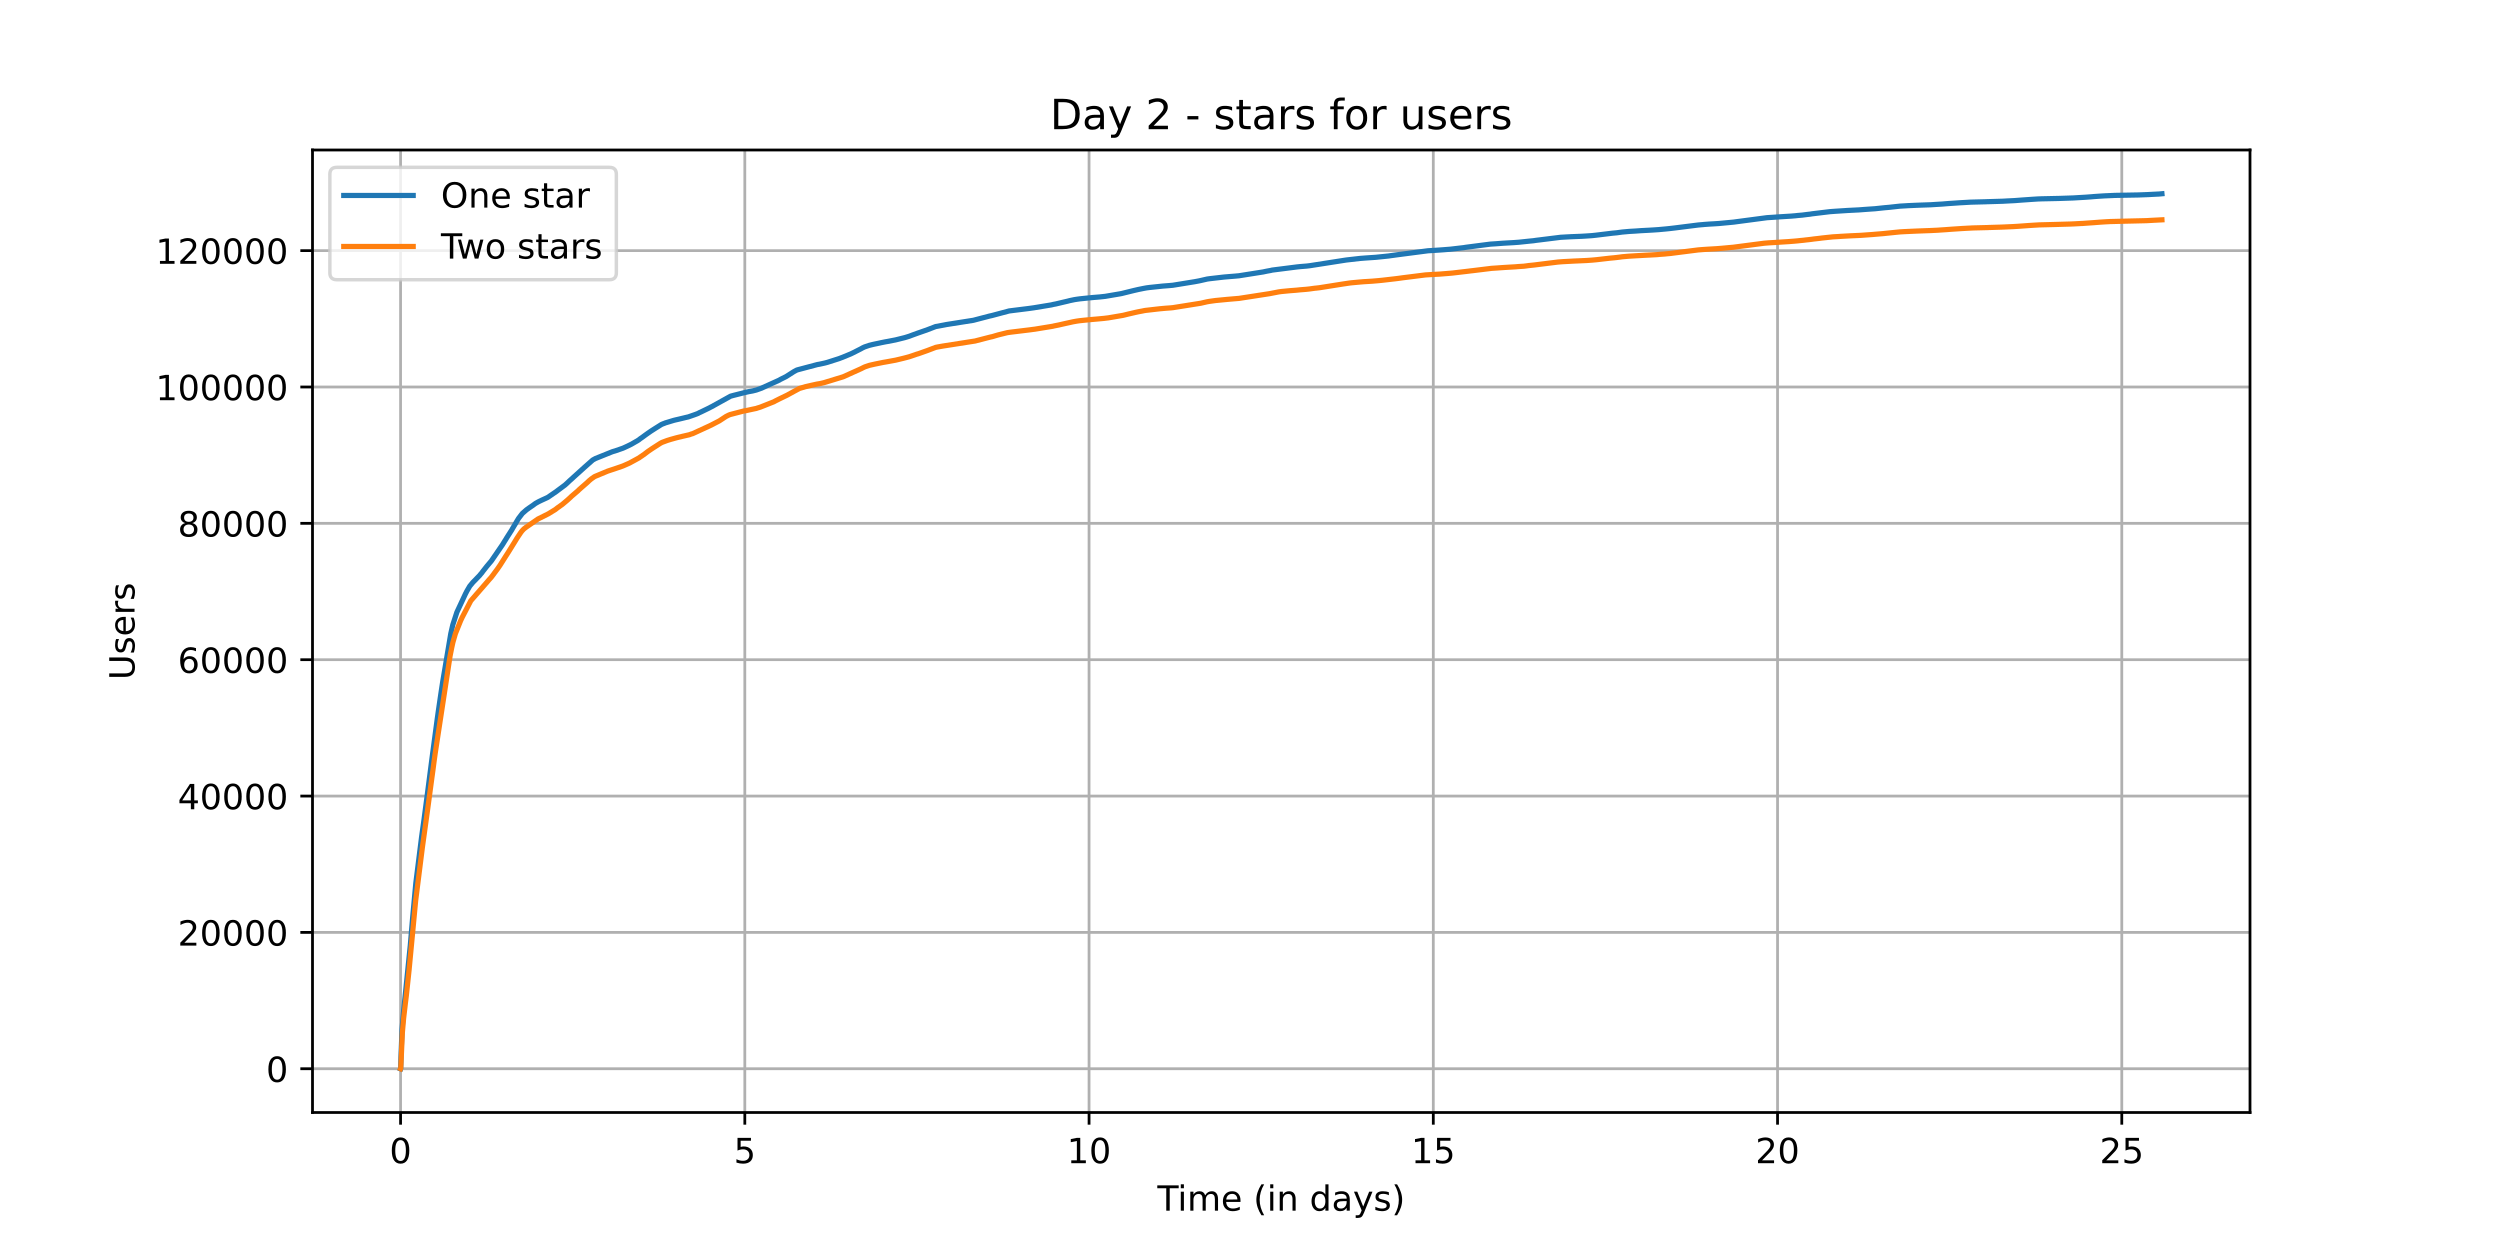 <?xml version="1.0" encoding="utf-8" standalone="no"?>
<!DOCTYPE svg PUBLIC "-//W3C//DTD SVG 1.1//EN"
  "http://www.w3.org/Graphics/SVG/1.1/DTD/svg11.dtd">
<!-- Created with matplotlib (https://matplotlib.org/) -->
<svg height="360pt" version="1.1" viewBox="0 0 720 360" width="720pt" xmlns="http://www.w3.org/2000/svg" xmlns:xlink="http://www.w3.org/1999/xlink">
 <defs>
  <style type="text/css">*{stroke-linecap:butt;stroke-linejoin:round;}</style>
 </defs>
 <g id="figure_1">
  <g id="patch_1">
   <path d="M 0 360 
L 720 360 
L 720 0 
L 0 0 
z
" style="fill:#ffffff;"/>
  </g>
  <g id="axes_1">
   <g id="patch_2">
    <path d="M 90 320.4 
L 648 320.4 
L 648 43.2 
L 90 43.2 
z
" style="fill:#ffffff;"/>
   </g>
   <g id="matplotlib.axis_1">
    <g id="xtick_1">
     <g id="line2d_1">
      <path clip-path="url(#p6204844373)" d="M 115.364 320.4 
L 115.364 43.2 
" style="fill:none;stroke:#b0b0b0;stroke-linecap:square;stroke-width:0.8;"/>
     </g>
     <g id="line2d_2">
      <defs>
       <path d="M 0 0 
L 0 3.5 
" id="m69f6da0441" style="stroke:#000000;stroke-width:0.8;"/>
      </defs>
      <g>
       <use style="stroke:#000000;stroke-width:0.8;" x="115.364" xlink:href="#m69f6da0441" y="320.4"/>
      </g>
     </g>
     <g id="text_1">
      <!-- 0 -->
      <g transform="translate(112.182 334.998)scale(0.1 -0.1)">
       <defs>
        <path d="M 31.781 66.406 
Q 24.172 66.406 20.328 58.906 
Q 16.5 51.422 16.5 36.375 
Q 16.5 21.391 20.328 13.891 
Q 24.172 6.391 31.781 6.391 
Q 39.453 6.391 43.281 13.891 
Q 47.125 21.391 47.125 36.375 
Q 47.125 51.422 43.281 58.906 
Q 39.453 66.406 31.781 66.406 
z
M 31.781 74.219 
Q 44.047 74.219 50.516 64.516 
Q 56.984 54.828 56.984 36.375 
Q 56.984 17.969 50.516 8.266 
Q 44.047 -1.422 31.781 -1.422 
Q 19.531 -1.422 13.062 8.266 
Q 6.594 17.969 6.594 36.375 
Q 6.594 54.828 13.062 64.516 
Q 19.531 74.219 31.781 74.219 
z
" id="DejaVuSans-48"/>
       </defs>
       <use xlink:href="#DejaVuSans-48"/>
      </g>
     </g>
    </g>
    <g id="xtick_2">
     <g id="line2d_3">
      <path clip-path="url(#p6204844373)" d="M 214.506 320.4 
L 214.506 43.2 
" style="fill:none;stroke:#b0b0b0;stroke-linecap:square;stroke-width:0.8;"/>
     </g>
     <g id="line2d_4">
      <g>
       <use style="stroke:#000000;stroke-width:0.8;" x="214.506" xlink:href="#m69f6da0441" y="320.4"/>
      </g>
     </g>
     <g id="text_2">
      <!-- 5 -->
      <g transform="translate(211.324 334.998)scale(0.1 -0.1)">
       <defs>
        <path d="M 10.797 72.906 
L 49.516 72.906 
L 49.516 64.594 
L 19.828 64.594 
L 19.828 46.734 
Q 21.969 47.469 24.109 47.828 
Q 26.266 48.188 28.422 48.188 
Q 40.625 48.188 47.75 41.5 
Q 54.891 34.812 54.891 23.391 
Q 54.891 11.625 47.562 5.094 
Q 40.234 -1.422 26.906 -1.422 
Q 22.312 -1.422 17.547 -0.641 
Q 12.797 0.141 7.719 1.703 
L 7.719 11.625 
Q 12.109 9.234 16.797 8.062 
Q 21.484 6.891 26.703 6.891 
Q 35.156 6.891 40.078 11.328 
Q 45.016 15.766 45.016 23.391 
Q 45.016 31 40.078 35.438 
Q 35.156 39.891 26.703 39.891 
Q 22.75 39.891 18.812 39.016 
Q 14.891 38.141 10.797 36.281 
z
" id="DejaVuSans-53"/>
       </defs>
       <use xlink:href="#DejaVuSans-53"/>
      </g>
     </g>
    </g>
    <g id="xtick_3">
     <g id="line2d_5">
      <path clip-path="url(#p6204844373)" d="M 313.648 320.4 
L 313.648 43.2 
" style="fill:none;stroke:#b0b0b0;stroke-linecap:square;stroke-width:0.8;"/>
     </g>
     <g id="line2d_6">
      <g>
       <use style="stroke:#000000;stroke-width:0.8;" x="313.648" xlink:href="#m69f6da0441" y="320.4"/>
      </g>
     </g>
     <g id="text_3">
      <!-- 10 -->
      <g transform="translate(307.285 334.998)scale(0.1 -0.1)">
       <defs>
        <path d="M 12.406 8.297 
L 28.516 8.297 
L 28.516 63.922 
L 10.984 60.406 
L 10.984 69.391 
L 28.422 72.906 
L 38.281 72.906 
L 38.281 8.297 
L 54.391 8.297 
L 54.391 0 
L 12.406 0 
z
" id="DejaVuSans-49"/>
       </defs>
       <use xlink:href="#DejaVuSans-49"/>
       <use x="63.623" xlink:href="#DejaVuSans-48"/>
      </g>
     </g>
    </g>
    <g id="xtick_4">
     <g id="line2d_7">
      <path clip-path="url(#p6204844373)" d="M 412.79 320.4 
L 412.79 43.2 
" style="fill:none;stroke:#b0b0b0;stroke-linecap:square;stroke-width:0.8;"/>
     </g>
     <g id="line2d_8">
      <g>
       <use style="stroke:#000000;stroke-width:0.8;" x="412.79" xlink:href="#m69f6da0441" y="320.4"/>
      </g>
     </g>
     <g id="text_4">
      <!-- 15 -->
      <g transform="translate(406.427 334.998)scale(0.1 -0.1)">
       <use xlink:href="#DejaVuSans-49"/>
       <use x="63.623" xlink:href="#DejaVuSans-53"/>
      </g>
     </g>
    </g>
    <g id="xtick_5">
     <g id="line2d_9">
      <path clip-path="url(#p6204844373)" d="M 511.932 320.4 
L 511.932 43.2 
" style="fill:none;stroke:#b0b0b0;stroke-linecap:square;stroke-width:0.8;"/>
     </g>
     <g id="line2d_10">
      <g>
       <use style="stroke:#000000;stroke-width:0.8;" x="511.932" xlink:href="#m69f6da0441" y="320.4"/>
      </g>
     </g>
     <g id="text_5">
      <!-- 20 -->
      <g transform="translate(505.569 334.998)scale(0.1 -0.1)">
       <defs>
        <path d="M 19.188 8.297 
L 53.609 8.297 
L 53.609 0 
L 7.328 0 
L 7.328 8.297 
Q 12.938 14.109 22.625 23.891 
Q 32.328 33.688 34.812 36.531 
Q 39.547 41.844 41.422 45.531 
Q 43.312 49.219 43.312 52.781 
Q 43.312 58.594 39.234 62.25 
Q 35.156 65.922 28.609 65.922 
Q 23.969 65.922 18.812 64.312 
Q 13.672 62.703 7.812 59.422 
L 7.812 69.391 
Q 13.766 71.781 18.938 73 
Q 24.125 74.219 28.422 74.219 
Q 39.75 74.219 46.484 68.547 
Q 53.219 62.891 53.219 53.422 
Q 53.219 48.922 51.531 44.891 
Q 49.859 40.875 45.406 35.406 
Q 44.188 33.984 37.641 27.219 
Q 31.109 20.453 19.188 8.297 
z
" id="DejaVuSans-50"/>
       </defs>
       <use xlink:href="#DejaVuSans-50"/>
       <use x="63.623" xlink:href="#DejaVuSans-48"/>
      </g>
     </g>
    </g>
    <g id="xtick_6">
     <g id="line2d_11">
      <path clip-path="url(#p6204844373)" d="M 611.074 320.4 
L 611.074 43.2 
" style="fill:none;stroke:#b0b0b0;stroke-linecap:square;stroke-width:0.8;"/>
     </g>
     <g id="line2d_12">
      <g>
       <use style="stroke:#000000;stroke-width:0.8;" x="611.074" xlink:href="#m69f6da0441" y="320.4"/>
      </g>
     </g>
     <g id="text_6">
      <!-- 25 -->
      <g transform="translate(604.711 334.998)scale(0.1 -0.1)">
       <use xlink:href="#DejaVuSans-50"/>
       <use x="63.623" xlink:href="#DejaVuSans-53"/>
      </g>
     </g>
    </g>
    <g id="text_7">
     <!-- Time (in days) -->
     <g transform="translate(333.327 348.677)scale(0.1 -0.1)">
      <defs>
       <path d="M -0.297 72.906 
L 61.375 72.906 
L 61.375 64.594 
L 35.5 64.594 
L 35.5 0 
L 25.594 0 
L 25.594 64.594 
L -0.297 64.594 
z
" id="DejaVuSans-84"/>
       <path d="M 9.422 54.688 
L 18.406 54.688 
L 18.406 0 
L 9.422 0 
z
M 9.422 75.984 
L 18.406 75.984 
L 18.406 64.594 
L 9.422 64.594 
z
" id="DejaVuSans-105"/>
       <path d="M 52 44.188 
Q 55.375 50.25 60.062 53.125 
Q 64.75 56 71.094 56 
Q 79.641 56 84.281 50.016 
Q 88.922 44.047 88.922 33.016 
L 88.922 0 
L 79.891 0 
L 79.891 32.719 
Q 79.891 40.578 77.094 44.375 
Q 74.312 48.188 68.609 48.188 
Q 61.625 48.188 57.562 43.547 
Q 53.516 38.922 53.516 30.906 
L 53.516 0 
L 44.484 0 
L 44.484 32.719 
Q 44.484 40.625 41.703 44.406 
Q 38.922 48.188 33.109 48.188 
Q 26.219 48.188 22.156 43.531 
Q 18.109 38.875 18.109 30.906 
L 18.109 0 
L 9.078 0 
L 9.078 54.688 
L 18.109 54.688 
L 18.109 46.188 
Q 21.188 51.219 25.484 53.609 
Q 29.781 56 35.688 56 
Q 41.656 56 45.828 52.969 
Q 50 49.953 52 44.188 
z
" id="DejaVuSans-109"/>
       <path d="M 56.203 29.594 
L 56.203 25.203 
L 14.891 25.203 
Q 15.484 15.922 20.484 11.062 
Q 25.484 6.203 34.422 6.203 
Q 39.594 6.203 44.453 7.469 
Q 49.312 8.734 54.109 11.281 
L 54.109 2.781 
Q 49.266 0.734 44.188 -0.344 
Q 39.109 -1.422 33.891 -1.422 
Q 20.797 -1.422 13.156 6.188 
Q 5.516 13.812 5.516 26.812 
Q 5.516 40.234 12.766 48.109 
Q 20.016 56 32.328 56 
Q 43.359 56 49.781 48.891 
Q 56.203 41.797 56.203 29.594 
z
M 47.219 32.234 
Q 47.125 39.594 43.094 43.984 
Q 39.062 48.391 32.422 48.391 
Q 24.906 48.391 20.391 44.141 
Q 15.875 39.891 15.188 32.172 
z
" id="DejaVuSans-101"/>
       <path id="DejaVuSans-32"/>
       <path d="M 31 75.875 
Q 24.469 64.656 21.281 53.656 
Q 18.109 42.672 18.109 31.391 
Q 18.109 20.125 21.312 9.062 
Q 24.516 -2 31 -13.188 
L 23.188 -13.188 
Q 15.875 -1.703 12.234 9.375 
Q 8.594 20.453 8.594 31.391 
Q 8.594 42.281 12.203 53.312 
Q 15.828 64.359 23.188 75.875 
z
" id="DejaVuSans-40"/>
       <path d="M 54.891 33.016 
L 54.891 0 
L 45.906 0 
L 45.906 32.719 
Q 45.906 40.484 42.875 44.328 
Q 39.844 48.188 33.797 48.188 
Q 26.516 48.188 22.312 43.547 
Q 18.109 38.922 18.109 30.906 
L 18.109 0 
L 9.078 0 
L 9.078 54.688 
L 18.109 54.688 
L 18.109 46.188 
Q 21.344 51.125 25.703 53.562 
Q 30.078 56 35.797 56 
Q 45.219 56 50.047 50.172 
Q 54.891 44.344 54.891 33.016 
z
" id="DejaVuSans-110"/>
       <path d="M 45.406 46.391 
L 45.406 75.984 
L 54.391 75.984 
L 54.391 0 
L 45.406 0 
L 45.406 8.203 
Q 42.578 3.328 38.25 0.953 
Q 33.938 -1.422 27.875 -1.422 
Q 17.969 -1.422 11.734 6.484 
Q 5.516 14.406 5.516 27.297 
Q 5.516 40.188 11.734 48.094 
Q 17.969 56 27.875 56 
Q 33.938 56 38.25 53.625 
Q 42.578 51.266 45.406 46.391 
z
M 14.797 27.297 
Q 14.797 17.391 18.875 11.75 
Q 22.953 6.109 30.078 6.109 
Q 37.203 6.109 41.297 11.75 
Q 45.406 17.391 45.406 27.297 
Q 45.406 37.203 41.297 42.844 
Q 37.203 48.484 30.078 48.484 
Q 22.953 48.484 18.875 42.844 
Q 14.797 37.203 14.797 27.297 
z
" id="DejaVuSans-100"/>
       <path d="M 34.281 27.484 
Q 23.391 27.484 19.188 25 
Q 14.984 22.516 14.984 16.5 
Q 14.984 11.719 18.141 8.906 
Q 21.297 6.109 26.703 6.109 
Q 34.188 6.109 38.703 11.406 
Q 43.219 16.703 43.219 25.484 
L 43.219 27.484 
z
M 52.203 31.203 
L 52.203 0 
L 43.219 0 
L 43.219 8.297 
Q 40.141 3.328 35.547 0.953 
Q 30.953 -1.422 24.312 -1.422 
Q 15.922 -1.422 10.953 3.297 
Q 6 8.016 6 15.922 
Q 6 25.141 12.172 29.828 
Q 18.359 34.516 30.609 34.516 
L 43.219 34.516 
L 43.219 35.406 
Q 43.219 41.609 39.141 45 
Q 35.062 48.391 27.688 48.391 
Q 23 48.391 18.547 47.266 
Q 14.109 46.141 10.016 43.891 
L 10.016 52.203 
Q 14.938 54.109 19.578 55.047 
Q 24.219 56 28.609 56 
Q 40.484 56 46.344 49.844 
Q 52.203 43.703 52.203 31.203 
z
" id="DejaVuSans-97"/>
       <path d="M 32.172 -5.078 
Q 28.375 -14.844 24.75 -17.812 
Q 21.141 -20.797 15.094 -20.797 
L 7.906 -20.797 
L 7.906 -13.281 
L 13.188 -13.281 
Q 16.891 -13.281 18.938 -11.516 
Q 21 -9.766 23.484 -3.219 
L 25.094 0.875 
L 2.984 54.688 
L 12.5 54.688 
L 29.594 11.922 
L 46.688 54.688 
L 56.203 54.688 
z
" id="DejaVuSans-121"/>
       <path d="M 44.281 53.078 
L 44.281 44.578 
Q 40.484 46.531 36.375 47.5 
Q 32.281 48.484 27.875 48.484 
Q 21.188 48.484 17.844 46.438 
Q 14.5 44.391 14.5 40.281 
Q 14.5 37.156 16.891 35.375 
Q 19.281 33.594 26.516 31.984 
L 29.594 31.297 
Q 39.156 29.25 43.188 25.516 
Q 47.219 21.781 47.219 15.094 
Q 47.219 7.469 41.188 3.016 
Q 35.156 -1.422 24.609 -1.422 
Q 20.219 -1.422 15.453 -0.562 
Q 10.688 0.297 5.422 2 
L 5.422 11.281 
Q 10.406 8.688 15.234 7.391 
Q 20.062 6.109 24.812 6.109 
Q 31.156 6.109 34.562 8.281 
Q 37.984 10.453 37.984 14.406 
Q 37.984 18.062 35.516 20.016 
Q 33.062 21.969 24.703 23.781 
L 21.578 24.516 
Q 13.234 26.266 9.516 29.906 
Q 5.812 33.547 5.812 39.891 
Q 5.812 47.609 11.281 51.797 
Q 16.75 56 26.812 56 
Q 31.781 56 36.172 55.266 
Q 40.578 54.547 44.281 53.078 
z
" id="DejaVuSans-115"/>
       <path d="M 8.016 75.875 
L 15.828 75.875 
Q 23.141 64.359 26.781 53.312 
Q 30.422 42.281 30.422 31.391 
Q 30.422 20.453 26.781 9.375 
Q 23.141 -1.703 15.828 -13.188 
L 8.016 -13.188 
Q 14.5 -2 17.703 9.062 
Q 20.906 20.125 20.906 31.391 
Q 20.906 42.672 17.703 53.656 
Q 14.5 64.656 8.016 75.875 
z
" id="DejaVuSans-41"/>
      </defs>
      <use xlink:href="#DejaVuSans-84"/>
      <use x="57.959" xlink:href="#DejaVuSans-105"/>
      <use x="85.742" xlink:href="#DejaVuSans-109"/>
      <use x="183.154" xlink:href="#DejaVuSans-101"/>
      <use x="244.678" xlink:href="#DejaVuSans-32"/>
      <use x="276.465" xlink:href="#DejaVuSans-40"/>
      <use x="315.479" xlink:href="#DejaVuSans-105"/>
      <use x="343.262" xlink:href="#DejaVuSans-110"/>
      <use x="406.641" xlink:href="#DejaVuSans-32"/>
      <use x="438.428" xlink:href="#DejaVuSans-100"/>
      <use x="501.904" xlink:href="#DejaVuSans-97"/>
      <use x="563.184" xlink:href="#DejaVuSans-121"/>
      <use x="622.363" xlink:href="#DejaVuSans-115"/>
      <use x="674.463" xlink:href="#DejaVuSans-41"/>
     </g>
    </g>
   </g>
   <g id="matplotlib.axis_2">
    <g id="ytick_1">
     <g id="line2d_13">
      <path clip-path="url(#p6204844373)" d="M 90 307.8 
L 648 307.8 
" style="fill:none;stroke:#b0b0b0;stroke-linecap:square;stroke-width:0.8;"/>
     </g>
     <g id="line2d_14">
      <defs>
       <path d="M 0 0 
L -3.5 0 
" id="mfd933e0971" style="stroke:#000000;stroke-width:0.8;"/>
      </defs>
      <g>
       <use style="stroke:#000000;stroke-width:0.8;" x="90" xlink:href="#mfd933e0971" y="307.8"/>
      </g>
     </g>
     <g id="text_8">
      <!-- 0 -->
      <g transform="translate(76.638 311.599)scale(0.1 -0.1)">
       <use xlink:href="#DejaVuSans-48"/>
      </g>
     </g>
    </g>
    <g id="ytick_2">
     <g id="line2d_15">
      <path clip-path="url(#p6204844373)" d="M 90 268.531 
L 648 268.531 
" style="fill:none;stroke:#b0b0b0;stroke-linecap:square;stroke-width:0.8;"/>
     </g>
     <g id="line2d_16">
      <g>
       <use style="stroke:#000000;stroke-width:0.8;" x="90" xlink:href="#mfd933e0971" y="268.531"/>
      </g>
     </g>
     <g id="text_9">
      <!-- 20000 -->
      <g transform="translate(51.188 272.33)scale(0.1 -0.1)">
       <use xlink:href="#DejaVuSans-50"/>
       <use x="63.623" xlink:href="#DejaVuSans-48"/>
       <use x="127.246" xlink:href="#DejaVuSans-48"/>
       <use x="190.869" xlink:href="#DejaVuSans-48"/>
       <use x="254.492" xlink:href="#DejaVuSans-48"/>
      </g>
     </g>
    </g>
    <g id="ytick_3">
     <g id="line2d_17">
      <path clip-path="url(#p6204844373)" d="M 90 229.262 
L 648 229.262 
" style="fill:none;stroke:#b0b0b0;stroke-linecap:square;stroke-width:0.8;"/>
     </g>
     <g id="line2d_18">
      <g>
       <use style="stroke:#000000;stroke-width:0.8;" x="90" xlink:href="#mfd933e0971" y="229.262"/>
      </g>
     </g>
     <g id="text_10">
      <!-- 40000 -->
      <g transform="translate(51.188 233.061)scale(0.1 -0.1)">
       <defs>
        <path d="M 37.797 64.312 
L 12.891 25.391 
L 37.797 25.391 
z
M 35.203 72.906 
L 47.609 72.906 
L 47.609 25.391 
L 58.016 25.391 
L 58.016 17.188 
L 47.609 17.188 
L 47.609 0 
L 37.797 0 
L 37.797 17.188 
L 4.891 17.188 
L 4.891 26.703 
z
" id="DejaVuSans-52"/>
       </defs>
       <use xlink:href="#DejaVuSans-52"/>
       <use x="63.623" xlink:href="#DejaVuSans-48"/>
       <use x="127.246" xlink:href="#DejaVuSans-48"/>
       <use x="190.869" xlink:href="#DejaVuSans-48"/>
       <use x="254.492" xlink:href="#DejaVuSans-48"/>
      </g>
     </g>
    </g>
    <g id="ytick_4">
     <g id="line2d_19">
      <path clip-path="url(#p6204844373)" d="M 90 189.993 
L 648 189.993 
" style="fill:none;stroke:#b0b0b0;stroke-linecap:square;stroke-width:0.8;"/>
     </g>
     <g id="line2d_20">
      <g>
       <use style="stroke:#000000;stroke-width:0.8;" x="90" xlink:href="#mfd933e0971" y="189.993"/>
      </g>
     </g>
     <g id="text_11">
      <!-- 60000 -->
      <g transform="translate(51.188 193.792)scale(0.1 -0.1)">
       <defs>
        <path d="M 33.016 40.375 
Q 26.375 40.375 22.484 35.828 
Q 18.609 31.297 18.609 23.391 
Q 18.609 15.531 22.484 10.953 
Q 26.375 6.391 33.016 6.391 
Q 39.656 6.391 43.531 10.953 
Q 47.406 15.531 47.406 23.391 
Q 47.406 31.297 43.531 35.828 
Q 39.656 40.375 33.016 40.375 
z
M 52.594 71.297 
L 52.594 62.312 
Q 48.875 64.062 45.094 64.984 
Q 41.312 65.922 37.594 65.922 
Q 27.828 65.922 22.672 59.328 
Q 17.531 52.734 16.797 39.406 
Q 19.672 43.656 24.016 45.922 
Q 28.375 48.188 33.594 48.188 
Q 44.578 48.188 50.953 41.516 
Q 57.328 34.859 57.328 23.391 
Q 57.328 12.156 50.688 5.359 
Q 44.047 -1.422 33.016 -1.422 
Q 20.359 -1.422 13.672 8.266 
Q 6.984 17.969 6.984 36.375 
Q 6.984 53.656 15.188 63.938 
Q 23.391 74.219 37.203 74.219 
Q 40.922 74.219 44.703 73.484 
Q 48.484 72.75 52.594 71.297 
z
" id="DejaVuSans-54"/>
       </defs>
       <use xlink:href="#DejaVuSans-54"/>
       <use x="63.623" xlink:href="#DejaVuSans-48"/>
       <use x="127.246" xlink:href="#DejaVuSans-48"/>
       <use x="190.869" xlink:href="#DejaVuSans-48"/>
       <use x="254.492" xlink:href="#DejaVuSans-48"/>
      </g>
     </g>
    </g>
    <g id="ytick_5">
     <g id="line2d_21">
      <path clip-path="url(#p6204844373)" d="M 90 150.723 
L 648 150.723 
" style="fill:none;stroke:#b0b0b0;stroke-linecap:square;stroke-width:0.8;"/>
     </g>
     <g id="line2d_22">
      <g>
       <use style="stroke:#000000;stroke-width:0.8;" x="90" xlink:href="#mfd933e0971" y="150.723"/>
      </g>
     </g>
     <g id="text_12">
      <!-- 80000 -->
      <g transform="translate(51.188 154.523)scale(0.1 -0.1)">
       <defs>
        <path d="M 31.781 34.625 
Q 24.75 34.625 20.719 30.859 
Q 16.703 27.094 16.703 20.516 
Q 16.703 13.922 20.719 10.156 
Q 24.75 6.391 31.781 6.391 
Q 38.812 6.391 42.859 10.172 
Q 46.922 13.969 46.922 20.516 
Q 46.922 27.094 42.891 30.859 
Q 38.875 34.625 31.781 34.625 
z
M 21.922 38.812 
Q 15.578 40.375 12.031 44.719 
Q 8.5 49.078 8.5 55.328 
Q 8.5 64.062 14.719 69.141 
Q 20.953 74.219 31.781 74.219 
Q 42.672 74.219 48.875 69.141 
Q 55.078 64.062 55.078 55.328 
Q 55.078 49.078 51.531 44.719 
Q 48 40.375 41.703 38.812 
Q 48.828 37.156 52.797 32.312 
Q 56.781 27.484 56.781 20.516 
Q 56.781 9.906 50.312 4.234 
Q 43.844 -1.422 31.781 -1.422 
Q 19.734 -1.422 13.25 4.234 
Q 6.781 9.906 6.781 20.516 
Q 6.781 27.484 10.781 32.312 
Q 14.797 37.156 21.922 38.812 
z
M 18.312 54.391 
Q 18.312 48.734 21.844 45.562 
Q 25.391 42.391 31.781 42.391 
Q 38.141 42.391 41.719 45.562 
Q 45.312 48.734 45.312 54.391 
Q 45.312 60.062 41.719 63.234 
Q 38.141 66.406 31.781 66.406 
Q 25.391 66.406 21.844 63.234 
Q 18.312 60.062 18.312 54.391 
z
" id="DejaVuSans-56"/>
       </defs>
       <use xlink:href="#DejaVuSans-56"/>
       <use x="63.623" xlink:href="#DejaVuSans-48"/>
       <use x="127.246" xlink:href="#DejaVuSans-48"/>
       <use x="190.869" xlink:href="#DejaVuSans-48"/>
       <use x="254.492" xlink:href="#DejaVuSans-48"/>
      </g>
     </g>
    </g>
    <g id="ytick_6">
     <g id="line2d_23">
      <path clip-path="url(#p6204844373)" d="M 90 111.454 
L 648 111.454 
" style="fill:none;stroke:#b0b0b0;stroke-linecap:square;stroke-width:0.8;"/>
     </g>
     <g id="line2d_24">
      <g>
       <use style="stroke:#000000;stroke-width:0.8;" x="90" xlink:href="#mfd933e0971" y="111.454"/>
      </g>
     </g>
     <g id="text_13">
      <!-- 100000 -->
      <g transform="translate(44.825 115.253)scale(0.1 -0.1)">
       <use xlink:href="#DejaVuSans-49"/>
       <use x="63.623" xlink:href="#DejaVuSans-48"/>
       <use x="127.246" xlink:href="#DejaVuSans-48"/>
       <use x="190.869" xlink:href="#DejaVuSans-48"/>
       <use x="254.492" xlink:href="#DejaVuSans-48"/>
       <use x="318.115" xlink:href="#DejaVuSans-48"/>
      </g>
     </g>
    </g>
    <g id="ytick_7">
     <g id="line2d_25">
      <path clip-path="url(#p6204844373)" d="M 90 72.185 
L 648 72.185 
" style="fill:none;stroke:#b0b0b0;stroke-linecap:square;stroke-width:0.8;"/>
     </g>
     <g id="line2d_26">
      <g>
       <use style="stroke:#000000;stroke-width:0.8;" x="90" xlink:href="#mfd933e0971" y="72.185"/>
      </g>
     </g>
     <g id="text_14">
      <!-- 120000 -->
      <g transform="translate(44.825 75.984)scale(0.1 -0.1)">
       <use xlink:href="#DejaVuSans-49"/>
       <use x="63.623" xlink:href="#DejaVuSans-50"/>
       <use x="127.246" xlink:href="#DejaVuSans-48"/>
       <use x="190.869" xlink:href="#DejaVuSans-48"/>
       <use x="254.492" xlink:href="#DejaVuSans-48"/>
       <use x="318.115" xlink:href="#DejaVuSans-48"/>
      </g>
     </g>
    </g>
    <g id="text_15">
     <!-- Users -->
     <g transform="translate(38.745 195.801)rotate(-90)scale(0.1 -0.1)">
      <defs>
       <path d="M 8.688 72.906 
L 18.609 72.906 
L 18.609 28.609 
Q 18.609 16.891 22.844 11.734 
Q 27.094 6.594 36.625 6.594 
Q 46.094 6.594 50.344 11.734 
Q 54.594 16.891 54.594 28.609 
L 54.594 72.906 
L 64.5 72.906 
L 64.5 27.391 
Q 64.5 13.141 57.438 5.859 
Q 50.391 -1.422 36.625 -1.422 
Q 22.797 -1.422 15.734 5.859 
Q 8.688 13.141 8.688 27.391 
z
" id="DejaVuSans-85"/>
       <path d="M 41.109 46.297 
Q 39.594 47.172 37.812 47.578 
Q 36.031 48 33.891 48 
Q 26.266 48 22.188 43.047 
Q 18.109 38.094 18.109 28.812 
L 18.109 0 
L 9.078 0 
L 9.078 54.688 
L 18.109 54.688 
L 18.109 46.188 
Q 20.953 51.172 25.484 53.578 
Q 30.031 56 36.531 56 
Q 37.453 56 38.578 55.875 
Q 39.703 55.766 41.062 55.516 
z
" id="DejaVuSans-114"/>
      </defs>
      <use xlink:href="#DejaVuSans-85"/>
      <use x="73.193" xlink:href="#DejaVuSans-115"/>
      <use x="125.293" xlink:href="#DejaVuSans-101"/>
      <use x="186.816" xlink:href="#DejaVuSans-114"/>
      <use x="227.93" xlink:href="#DejaVuSans-115"/>
     </g>
    </g>
   </g>
   <g id="line2d_27">
    <path clip-path="url(#p6204844373)" d="M 115.364 307.8 
L 115.393 307.694 
L 115.475 304.472 
L 115.789 296.414 
L 116.218 291.429 
L 118.164 272.275 
L 118.751 265.346 
L 118.807 264.677 
L 119.761 254.315 
L 121.449 240.819 
L 121.885 237.708 
L 122.122 236.01 
L 123.063 228.849 
L 123.623 224.528 
L 124.351 218.883 
L 125.902 207.216 
L 126.177 205.251 
L 127.008 199.562 
L 127.512 196.254 
L 129.82 182.502 
L 130.407 179.947 
L 131.581 176.325 
L 134.052 171.029 
L 134.475 170.213 
L 135.28 168.828 
L 136.153 167.77 
L 136.276 167.637 
L 137.014 166.894 
L 137.321 166.563 
L 138.134 165.726 
L 138.452 165.326 
L 138.707 165.043 
L 139.199 164.371 
L 139.296 164.261 
L 140.168 163.142 
L 141.519 161.538 
L 144.713 156.881 
L 145.128 156.207 
L 145.36 155.826 
L 145.641 155.396 
L 145.959 154.858 
L 147.417 152.575 
L 147.58 152.271 
L 148.398 150.892 
L 148.467 150.786 
L 148.836 150.14 
L 149.297 149.38 
L 149.368 149.27 
L 150.441 147.87 
L 151.49 146.95 
L 151.654 146.804 
L 151.899 146.639 
L 152.113 146.482 
L 152.403 146.27 
L 152.823 145.982 
L 153.098 145.793 
L 153.452 145.556 
L 154.025 145.128 
L 154.215 144.992 
L 154.938 144.582 
L 155.238 144.425 
L 155.934 144.089 
L 157.58 143.333 
L 157.784 143.225 
L 160.315 141.495 
L 160.468 141.364 
L 162.731 139.683 
L 163.427 139.051 
L 164.069 138.436 
L 164.928 137.678 
L 165.032 137.57 
L 168.22 134.684 
L 168.37 134.552 
L 170.673 132.516 
L 170.84 132.41 
L 171.491 132.055 
L 176.296 130.119 
L 176.637 130.009 
L 177.169 129.858 
L 179.366 129.096 
L 179.546 129.021 
L 180.677 128.501 
L 181.85 127.926 
L 183.133 127.185 
L 183.406 127.034 
L 183.952 126.693 
L 184.41 126.331 
L 184.757 126.096 
L 184.975 125.948 
L 185.63 125.463 
L 185.922 125.249 
L 186.558 124.796 
L 186.699 124.696 
L 186.998 124.497 
L 187.366 124.232 
L 187.925 123.873 
L 188.81 123.306 
L 189.055 123.156 
L 190.463 122.269 
L 190.968 122.049 
L 191.323 121.927 
L 191.555 121.817 
L 193.711 121.162 
L 193.961 121.087 
L 194.356 120.983 
L 194.615 120.922 
L 195.434 120.735 
L 197.731 120.182 
L 198.222 120.074 
L 200.01 119.451 
L 200.596 119.237 
L 201.047 119.061 
L 201.401 118.858 
L 201.893 118.639 
L 204.253 117.494 
L 204.717 117.241 
L 205.25 116.977 
L 205.55 116.795 
L 210.408 114.101 
L 211.281 113.863 
L 214.379 113.08 
L 215.702 112.778 
L 216.139 112.707 
L 216.739 112.597 
L 217.803 112.332 
L 219.359 111.78 
L 219.659 111.635 
L 224.45 109.467 
L 224.723 109.29 
L 226.402 108.452 
L 228.599 107.05 
L 229.378 106.622 
L 229.678 106.512 
L 235.41 104.991 
L 236.051 104.881 
L 237.543 104.553 
L 238.267 104.362 
L 241.652 103.282 
L 242.307 103.029 
L 242.758 102.864 
L 243.017 102.748 
L 243.481 102.57 
L 244.341 102.204 
L 244.615 102.094 
L 245.051 101.914 
L 245.27 101.806 
L 245.829 101.535 
L 246.061 101.427 
L 246.526 101.179 
L 247.959 100.451 
L 248.45 100.172 
L 248.696 100.062 
L 248.982 99.923 
L 250.32 99.469 
L 251.371 99.208 
L 251.74 99.126 
L 253.432 98.77 
L 253.665 98.713 
L 254.988 98.448 
L 255.616 98.338 
L 257.908 97.895 
L 260.556 97.239 
L 260.924 97.129 
L 261.88 96.832 
L 262.331 96.662 
L 262.727 96.51 
L 264.529 95.858 
L 264.856 95.749 
L 266.399 95.209 
L 266.74 95.099 
L 269.456 94.056 
L 271.941 93.593 
L 272.459 93.489 
L 273.128 93.379 
L 280.357 92.24 
L 280.603 92.173 
L 281.012 92.065 
L 284.986 91.026 
L 285.478 90.92 
L 285.765 90.85 
L 290.627 89.554 
L 296.155 88.863 
L 296.96 88.753 
L 297.738 88.643 
L 302.79 87.812 
L 303.432 87.657 
L 304.032 87.547 
L 306.188 87.037 
L 307.376 86.76 
L 307.649 86.693 
L 308.045 86.585 
L 309.478 86.285 
L 310.188 86.177 
L 310.966 86.069 
L 313.764 85.78 
L 314.91 85.67 
L 316.684 85.525 
L 317.681 85.417 
L 318.323 85.346 
L 322.608 84.616 
L 323.085 84.523 
L 323.508 84.417 
L 323.904 84.319 
L 326.524 83.673 
L 327.793 83.379 
L 329.199 83.092 
L 329.772 82.984 
L 330.236 82.902 
L 331.082 82.792 
L 333.853 82.501 
L 334.877 82.391 
L 336.5 82.267 
L 337.756 82.157 
L 344.074 81.131 
L 345.248 80.911 
L 345.767 80.801 
L 347.663 80.365 
L 348.455 80.255 
L 352.467 79.793 
L 353.749 79.684 
L 355.564 79.536 
L 356.792 79.426 
L 363.795 78.317 
L 364.341 78.199 
L 364.86 78.091 
L 365.952 77.893 
L 366.402 77.783 
L 373.541 76.876 
L 374.619 76.766 
L 376.328 76.628 
L 377.229 76.52 
L 377.666 76.452 
L 387.369 74.936 
L 387.779 74.875 
L 391.683 74.429 
L 393.088 74.319 
L 394.575 74.215 
L 396.213 74.105 
L 398.969 73.823 
L 399.966 73.717 
L 400.403 73.648 
L 401.208 73.54 
L 401.481 73.503 
L 402.272 73.393 
L 411.241 72.224 
L 413.001 72.114 
L 414.448 72.02 
L 415.924 71.912 
L 416.265 71.883 
L 417.684 71.773 
L 421.573 71.319 
L 422.242 71.209 
L 429.231 70.306 
L 430.869 70.2 
L 431.21 70.173 
L 432.806 70.053 
L 434.676 69.943 
L 435.917 69.874 
L 437.432 69.764 
L 440.461 69.444 
L 441.608 69.334 
L 442.44 69.21 
L 443.354 69.1 
L 449.457 68.341 
L 451.395 68.231 
L 452.596 68.168 
L 455.38 68.058 
L 456.718 67.979 
L 458.341 67.871 
L 458.601 67.846 
L 459.638 67.736 
L 464.414 67.155 
L 465.615 67.045 
L 466.379 66.939 
L 467.198 66.829 
L 469.204 66.65 
L 471.074 66.54 
L 472.616 66.428 
L 474.717 66.318 
L 476.054 66.24 
L 477.678 66.13 
L 479.752 65.939 
L 480.803 65.831 
L 481.458 65.755 
L 482.386 65.645 
L 489.141 64.793 
L 490.438 64.683 
L 490.806 64.645 
L 492.293 64.535 
L 493.549 64.465 
L 495.159 64.359 
L 495.514 64.323 
L 497.848 64.102 
L 499.008 63.992 
L 499.363 63.956 
L 500.168 63.846 
L 508.917 62.69 
L 510.637 62.58 
L 511.155 62.546 
L 512.656 62.44 
L 514.43 62.33 
L 515.822 62.244 
L 517.091 62.136 
L 517.733 62.063 
L 519.029 61.953 
L 519.752 61.859 
L 520.625 61.749 
L 521.24 61.684 
L 521.908 61.575 
L 527.013 60.958 
L 528.515 60.848 
L 529.962 60.754 
L 531.64 60.646 
L 531.968 60.622 
L 534.151 60.512 
L 535.352 60.451 
L 536.784 60.341 
L 538.324 60.23 
L 539.962 60.12 
L 542.759 59.825 
L 544.028 59.715 
L 547.209 59.366 
L 549.079 59.258 
L 549.407 59.234 
L 551.836 59.124 
L 552.9 59.083 
L 556.039 58.973 
L 557.444 58.881 
L 559.328 58.771 
L 561.129 58.621 
L 562.793 58.512 
L 564.336 58.404 
L 566.288 58.294 
L 567.585 58.219 
L 571.802 58.109 
L 572.266 58.089 
L 573.221 58.062 
L 576.824 57.952 
L 578.079 57.881 
L 580.194 57.773 
L 580.522 57.75 
L 582.159 57.624 
L 583.729 57.514 
L 585.217 57.41 
L 586.937 57.3 
L 587.988 57.261 
L 592.995 57.151 
L 593.992 57.119 
L 597.144 57.009 
L 598.481 56.927 
L 600.405 56.817 
L 600.938 56.78 
L 602.425 56.67 
L 603.012 56.615 
L 604.582 56.505 
L 606.028 56.411 
L 608.552 56.301 
L 609.044 56.275 
L 614.98 56.165 
L 615.867 56.148 
L 618.679 56.04 
L 619.184 56.01 
L 621.326 55.9 
L 621.804 55.879 
L 622.636 55.8 
L 622.636 55.8 
" style="fill:none;stroke:#1f77b4;stroke-linecap:square;stroke-width:1.5;"/>
   </g>
   <g id="line2d_28">
    <path clip-path="url(#p6204844373)" d="M 115.364 307.8 
L 115.414 307.7 
L 115.475 306.53 
L 115.877 297.441 
L 116.245 293.245 
L 116.772 288.743 
L 117.022 286.738 
L 117.809 279.41 
L 119.706 259.407 
L 121.644 244.047 
L 123.186 232.872 
L 123.664 229.321 
L 124.297 224.616 
L 124.66 221.971 
L 125.028 219.166 
L 125.342 216.917 
L 129.61 188.975 
L 130.127 186.394 
L 130.441 184.968 
L 131.122 182.596 
L 131.231 182.306 
L 132.648 178.791 
L 133.097 177.823 
L 135.594 173.018 
L 140.345 167.554 
L 140.823 166.991 
L 141.451 166.299 
L 142.133 165.404 
L 142.474 164.925 
L 143.211 163.949 
L 143.997 162.814 
L 145.659 160.189 
L 146.041 159.602 
L 146.409 159.025 
L 146.572 158.758 
L 148.139 156.231 
L 148.904 154.98 
L 149.914 153.466 
L 150.188 153.095 
L 150.42 152.809 
L 150.884 152.324 
L 151.545 151.819 
L 154.925 149.477 
L 157.927 147.978 
L 159.961 146.73 
L 160.37 146.402 
L 160.509 146.292 
L 160.781 146.099 
L 160.999 145.956 
L 161.449 145.622 
L 161.912 145.298 
L 163.274 144.158 
L 163.628 143.845 
L 164.364 143.172 
L 164.546 142.983 
L 166.135 141.623 
L 166.476 141.334 
L 166.735 141.057 
L 166.908 140.912 
L 167.239 140.612 
L 169.12 138.974 
L 169.12 138.974 
L 169.679 138.434 
L 170.28 137.933 
L 171.204 137.287 
L 171.436 137.177 
L 175.026 135.681 
L 175.845 135.41 
L 176.93 135.055 
L 179.206 134.272 
L 179.601 134.114 
L 181.099 133.453 
L 181.099 133.453 
L 181.44 133.292 
L 181.577 133.211 
L 183.034 132.422 
L 183.31 132.269 
L 184.124 131.819 
L 184.41 131.591 
L 184.825 131.336 
L 185.071 131.146 
L 185.412 130.93 
L 186.372 130.193 
L 186.626 130.003 
L 187.134 129.654 
L 187.707 129.263 
L 190.136 127.698 
L 190.436 127.531 
L 190.717 127.392 
L 191.009 127.282 
L 192.182 126.846 
L 192.543 126.738 
L 193.124 126.553 
L 194.625 126.135 
L 195.025 126.029 
L 195.652 125.878 
L 196.129 125.772 
L 196.524 125.668 
L 198.536 125.206 
L 198.809 125.106 
L 199.095 124.994 
L 199.491 124.888 
L 204.431 122.618 
L 205.059 122.304 
L 206.328 121.647 
L 206.723 121.444 
L 207.187 121.199 
L 209.084 119.952 
L 209.302 119.842 
L 209.807 119.585 
L 210.258 119.396 
L 214.201 118.366 
L 214.883 118.256 
L 216.398 117.924 
L 217.831 117.623 
L 218.131 117.513 
L 218.813 117.307 
L 219.1 117.205 
L 219.796 116.928 
L 222.881 115.707 
L 223.29 115.475 
L 223.918 115.159 
L 224.45 114.89 
L 226.593 113.854 
L 230.197 111.89 
L 231.125 111.613 
L 231.507 111.511 
L 231.862 111.391 
L 233.786 110.948 
L 235.219 110.63 
L 236.174 110.471 
L 236.652 110.364 
L 237.297 110.209 
L 242.69 108.56 
L 242.935 108.472 
L 247.85 106.257 
L 248.054 106.167 
L 248.546 105.913 
L 249.092 105.654 
L 250.388 105.218 
L 251.685 104.924 
L 252.04 104.845 
L 253.828 104.48 
L 254.347 104.374 
L 255.002 104.264 
L 257.908 103.732 
L 260.173 103.19 
L 261.102 102.949 
L 261.839 102.748 
L 262.168 102.642 
L 263.532 102.179 
L 264.064 101.99 
L 264.351 101.918 
L 264.924 101.723 
L 266.617 101.119 
L 266.972 100.997 
L 269.47 100.047 
L 269.989 99.939 
L 271.026 99.756 
L 271.654 99.646 
L 280.862 98.203 
L 281.271 98.091 
L 285.3 97.054 
L 285.819 96.946 
L 286.761 96.663 
L 287.54 96.44 
L 290.149 95.796 
L 290.9 95.688 
L 291.296 95.637 
L 296.55 94.998 
L 297.342 94.89 
L 298.038 94.804 
L 303.186 93.962 
L 303.568 93.866 
L 304.892 93.602 
L 306.188 93.306 
L 306.543 93.227 
L 307.963 92.913 
L 308.522 92.79 
L 309 92.682 
L 310.038 92.495 
L 310.761 92.387 
L 311.143 92.342 
L 312.181 92.232 
L 314.528 92.002 
L 315.811 91.892 
L 317.927 91.696 
L 318.814 91.588 
L 319.196 91.543 
L 323.427 90.82 
L 324.04 90.673 
L 325.064 90.418 
L 325.623 90.294 
L 326.81 90.017 
L 327.042 89.962 
L 327.52 89.858 
L 327.875 89.782 
L 329.021 89.568 
L 329.526 89.458 
L 329.949 89.393 
L 333.935 88.935 
L 335.122 88.825 
L 335.681 88.776 
L 337.169 88.668 
L 337.783 88.607 
L 345.807 87.333 
L 347.65 86.911 
L 348.291 86.801 
L 349.096 86.685 
L 349.847 86.581 
L 350.133 86.544 
L 352.426 86.322 
L 353.572 86.212 
L 355.524 86.045 
L 356.847 85.935 
L 365.556 84.586 
L 365.87 84.531 
L 367.917 84.133 
L 368.259 84.066 
L 369.05 83.956 
L 371.466 83.722 
L 372.872 83.614 
L 373.418 83.571 
L 374.469 83.461 
L 376.15 83.328 
L 377.161 83.218 
L 377.938 83.108 
L 378.73 83.002 
L 379.071 82.974 
L 380.013 82.864 
L 386.864 81.779 
L 387.274 81.72 
L 388.106 81.594 
L 388.857 81.486 
L 389.485 81.421 
L 391.56 81.231 
L 392.856 81.121 
L 393.347 81.095 
L 395.135 80.985 
L 397.004 80.826 
L 398.096 80.716 
L 401.822 80.288 
L 402.682 80.18 
L 403.091 80.125 
L 403.87 80.015 
L 410.518 79.179 
L 412.265 79.071 
L 412.578 79.053 
L 414.598 78.943 
L 416.401 78.798 
L 417.766 78.688 
L 418.353 78.633 
L 422.829 78.107 
L 423.661 78.001 
L 424.016 77.965 
L 429.572 77.284 
L 431.21 77.176 
L 431.742 77.135 
L 433.352 77.025 
L 434.689 76.946 
L 436.531 76.838 
L 437.118 76.782 
L 438.838 76.672 
L 439.52 76.589 
L 440.298 76.479 
L 440.898 76.42 
L 441.935 76.312 
L 442.672 76.216 
L 448.72 75.464 
L 450.181 75.354 
L 451.395 75.289 
L 453.456 75.179 
L 454.548 75.132 
L 456.977 75.022 
L 458.546 74.91 
L 459.747 74.8 
L 463.705 74.347 
L 464.878 74.239 
L 465.52 74.168 
L 466.42 74.06 
L 467.198 73.95 
L 469.122 73.783 
L 470.923 73.673 
L 472.22 73.601 
L 474.185 73.491 
L 475.331 73.438 
L 477.269 73.33 
L 477.897 73.265 
L 479.425 73.155 
L 480.053 73.088 
L 481.24 72.98 
L 481.649 72.923 
L 489.1 71.973 
L 490.519 71.863 
L 491.952 71.767 
L 493.863 71.657 
L 494.368 71.625 
L 495.787 71.516 
L 497.889 71.321 
L 499.131 71.211 
L 508.071 70.047 
L 509.409 69.937 
L 509.9 69.911 
L 511.729 69.801 
L 513.243 69.697 
L 515.031 69.587 
L 516.696 69.458 
L 517.855 69.352 
L 518.237 69.305 
L 519.356 69.197 
L 520.025 69.116 
L 521.007 69.008 
L 521.69 68.924 
L 522.482 68.814 
L 523.109 68.747 
L 524.038 68.639 
L 524.761 68.545 
L 527.873 68.213 
L 529.702 68.107 
L 530.044 68.078 
L 531.981 67.968 
L 533.209 67.903 
L 535.679 67.793 
L 536.184 67.761 
L 537.699 67.651 
L 539.211 67.543 
L 540.494 67.433 
L 542.281 67.286 
L 543.332 67.176 
L 546.09 66.894 
L 547.195 66.784 
L 548.479 66.709 
L 550.853 66.599 
L 551.986 66.548 
L 554.879 66.438 
L 555.889 66.403 
L 558.14 66.295 
L 558.673 66.253 
L 560.351 66.143 
L 561.961 66.022 
L 563.612 65.912 
L 565.087 65.814 
L 567.093 65.704 
L 568.267 65.645 
L 572.429 65.539 
L 572.661 65.525 
L 576.251 65.415 
L 577.329 65.372 
L 579.757 65.262 
L 581.081 65.185 
L 582.596 65.075 
L 584.207 64.958 
L 585.94 64.848 
L 587.264 64.769 
L 591.495 64.659 
L 592.45 64.632 
L 596.271 64.522 
L 597.349 64.477 
L 599.341 64.367 
L 599.791 64.351 
L 601.293 64.241 
L 602.794 64.139 
L 604.2 64.031 
L 604.759 63.986 
L 606.437 63.876 
L 607.666 63.811 
L 611.801 63.701 
L 612.715 63.679 
L 617.369 63.569 
L 618.351 63.54 
L 620.289 63.43 
L 620.753 63.408 
L 622.636 63.31 
L 622.636 63.31 
" style="fill:none;stroke:#ff7f0e;stroke-linecap:square;stroke-width:1.5;"/>
   </g>
   <g id="patch_3">
    <path d="M 90 320.4 
L 90 43.2 
" style="fill:none;stroke:#000000;stroke-linecap:square;stroke-linejoin:miter;stroke-width:0.8;"/>
   </g>
   <g id="patch_4">
    <path d="M 648 320.4 
L 648 43.2 
" style="fill:none;stroke:#000000;stroke-linecap:square;stroke-linejoin:miter;stroke-width:0.8;"/>
   </g>
   <g id="patch_5">
    <path d="M 90 320.4 
L 648 320.4 
" style="fill:none;stroke:#000000;stroke-linecap:square;stroke-linejoin:miter;stroke-width:0.8;"/>
   </g>
   <g id="patch_6">
    <path d="M 90 43.2 
L 648 43.2 
" style="fill:none;stroke:#000000;stroke-linecap:square;stroke-linejoin:miter;stroke-width:0.8;"/>
   </g>
   <g id="text_16">
    <!-- Day 2 - stars for users -->
    <g transform="translate(302.426 37.2)scale(0.12 -0.12)">
     <defs>
      <path d="M 19.672 64.797 
L 19.672 8.109 
L 31.594 8.109 
Q 46.688 8.109 53.688 14.938 
Q 60.688 21.781 60.688 36.531 
Q 60.688 51.172 53.688 57.984 
Q 46.688 64.797 31.594 64.797 
z
M 9.812 72.906 
L 30.078 72.906 
Q 51.266 72.906 61.172 64.094 
Q 71.094 55.281 71.094 36.531 
Q 71.094 17.672 61.125 8.828 
Q 51.172 0 30.078 0 
L 9.812 0 
z
" id="DejaVuSans-68"/>
      <path d="M 4.891 31.391 
L 31.203 31.391 
L 31.203 23.391 
L 4.891 23.391 
z
" id="DejaVuSans-45"/>
      <path d="M 18.312 70.219 
L 18.312 54.688 
L 36.812 54.688 
L 36.812 47.703 
L 18.312 47.703 
L 18.312 18.016 
Q 18.312 11.328 20.141 9.422 
Q 21.969 7.516 27.594 7.516 
L 36.812 7.516 
L 36.812 0 
L 27.594 0 
Q 17.188 0 13.234 3.875 
Q 9.281 7.766 9.281 18.016 
L 9.281 47.703 
L 2.688 47.703 
L 2.688 54.688 
L 9.281 54.688 
L 9.281 70.219 
z
" id="DejaVuSans-116"/>
      <path d="M 37.109 75.984 
L 37.109 68.5 
L 28.516 68.5 
Q 23.688 68.5 21.797 66.547 
Q 19.922 64.594 19.922 59.516 
L 19.922 54.688 
L 34.719 54.688 
L 34.719 47.703 
L 19.922 47.703 
L 19.922 0 
L 10.891 0 
L 10.891 47.703 
L 2.297 47.703 
L 2.297 54.688 
L 10.891 54.688 
L 10.891 58.5 
Q 10.891 67.625 15.141 71.797 
Q 19.391 75.984 28.609 75.984 
z
" id="DejaVuSans-102"/>
      <path d="M 30.609 48.391 
Q 23.391 48.391 19.188 42.75 
Q 14.984 37.109 14.984 27.297 
Q 14.984 17.484 19.156 11.844 
Q 23.344 6.203 30.609 6.203 
Q 37.797 6.203 41.984 11.859 
Q 46.188 17.531 46.188 27.297 
Q 46.188 37.016 41.984 42.703 
Q 37.797 48.391 30.609 48.391 
z
M 30.609 56 
Q 42.328 56 49.016 48.375 
Q 55.719 40.766 55.719 27.297 
Q 55.719 13.875 49.016 6.219 
Q 42.328 -1.422 30.609 -1.422 
Q 18.844 -1.422 12.172 6.219 
Q 5.516 13.875 5.516 27.297 
Q 5.516 40.766 12.172 48.375 
Q 18.844 56 30.609 56 
z
" id="DejaVuSans-111"/>
      <path d="M 8.5 21.578 
L 8.5 54.688 
L 17.484 54.688 
L 17.484 21.922 
Q 17.484 14.156 20.5 10.266 
Q 23.531 6.391 29.594 6.391 
Q 36.859 6.391 41.078 11.031 
Q 45.312 15.672 45.312 23.688 
L 45.312 54.688 
L 54.297 54.688 
L 54.297 0 
L 45.312 0 
L 45.312 8.406 
Q 42.047 3.422 37.719 1 
Q 33.406 -1.422 27.688 -1.422 
Q 18.266 -1.422 13.375 4.438 
Q 8.5 10.297 8.5 21.578 
z
M 31.109 56 
z
" id="DejaVuSans-117"/>
     </defs>
     <use xlink:href="#DejaVuSans-68"/>
     <use x="77.002" xlink:href="#DejaVuSans-97"/>
     <use x="138.281" xlink:href="#DejaVuSans-121"/>
     <use x="197.461" xlink:href="#DejaVuSans-32"/>
     <use x="229.248" xlink:href="#DejaVuSans-50"/>
     <use x="292.871" xlink:href="#DejaVuSans-32"/>
     <use x="324.658" xlink:href="#DejaVuSans-45"/>
     <use x="360.742" xlink:href="#DejaVuSans-32"/>
     <use x="392.529" xlink:href="#DejaVuSans-115"/>
     <use x="444.629" xlink:href="#DejaVuSans-116"/>
     <use x="483.838" xlink:href="#DejaVuSans-97"/>
     <use x="545.117" xlink:href="#DejaVuSans-114"/>
     <use x="586.23" xlink:href="#DejaVuSans-115"/>
     <use x="638.33" xlink:href="#DejaVuSans-32"/>
     <use x="670.117" xlink:href="#DejaVuSans-102"/>
     <use x="705.322" xlink:href="#DejaVuSans-111"/>
     <use x="766.504" xlink:href="#DejaVuSans-114"/>
     <use x="807.617" xlink:href="#DejaVuSans-32"/>
     <use x="839.404" xlink:href="#DejaVuSans-117"/>
     <use x="902.783" xlink:href="#DejaVuSans-115"/>
     <use x="954.883" xlink:href="#DejaVuSans-101"/>
     <use x="1016.406" xlink:href="#DejaVuSans-114"/>
     <use x="1057.52" xlink:href="#DejaVuSans-115"/>
    </g>
   </g>
   <g id="legend_1">
    <g id="patch_7">
     <path d="M 97 80.556 
L 175.511 80.556 
Q 177.511 80.556 177.511 78.556 
L 177.511 50.2 
Q 177.511 48.2 175.511 48.2 
L 97 48.2 
Q 95 48.2 95 50.2 
L 95 78.556 
Q 95 80.556 97 80.556 
z
" style="fill:#ffffff;opacity:0.8;stroke:#cccccc;stroke-linejoin:miter;"/>
    </g>
    <g id="line2d_29">
     <path d="M 99 56.298 
L 119 56.298 
" style="fill:none;stroke:#1f77b4;stroke-linecap:square;stroke-width:1.5;"/>
    </g>
    <g id="line2d_30"/>
    <g id="text_17">
     <!-- One star -->
     <g transform="translate(127 59.798)scale(0.1 -0.1)">
      <defs>
       <path d="M 39.406 66.219 
Q 28.656 66.219 22.328 58.203 
Q 16.016 50.203 16.016 36.375 
Q 16.016 22.609 22.328 14.594 
Q 28.656 6.594 39.406 6.594 
Q 50.141 6.594 56.422 14.594 
Q 62.703 22.609 62.703 36.375 
Q 62.703 50.203 56.422 58.203 
Q 50.141 66.219 39.406 66.219 
z
M 39.406 74.219 
Q 54.734 74.219 63.906 63.938 
Q 73.094 53.656 73.094 36.375 
Q 73.094 19.141 63.906 8.859 
Q 54.734 -1.422 39.406 -1.422 
Q 24.031 -1.422 14.812 8.828 
Q 5.609 19.094 5.609 36.375 
Q 5.609 53.656 14.812 63.938 
Q 24.031 74.219 39.406 74.219 
z
" id="DejaVuSans-79"/>
      </defs>
      <use xlink:href="#DejaVuSans-79"/>
      <use x="78.711" xlink:href="#DejaVuSans-110"/>
      <use x="142.09" xlink:href="#DejaVuSans-101"/>
      <use x="203.613" xlink:href="#DejaVuSans-32"/>
      <use x="235.4" xlink:href="#DejaVuSans-115"/>
      <use x="287.5" xlink:href="#DejaVuSans-116"/>
      <use x="326.709" xlink:href="#DejaVuSans-97"/>
      <use x="387.988" xlink:href="#DejaVuSans-114"/>
     </g>
    </g>
    <g id="line2d_31">
     <path d="M 99 70.977 
L 119 70.977 
" style="fill:none;stroke:#ff7f0e;stroke-linecap:square;stroke-width:1.5;"/>
    </g>
    <g id="line2d_32"/>
    <g id="text_18">
     <!-- Two stars -->
     <g transform="translate(127 74.477)scale(0.1 -0.1)">
      <defs>
       <path d="M 4.203 54.688 
L 13.188 54.688 
L 24.422 12.016 
L 35.594 54.688 
L 46.188 54.688 
L 57.422 12.016 
L 68.609 54.688 
L 77.594 54.688 
L 63.281 0 
L 52.688 0 
L 40.922 44.828 
L 29.109 0 
L 18.5 0 
z
" id="DejaVuSans-119"/>
      </defs>
      <use xlink:href="#DejaVuSans-84"/>
      <use x="44.584" xlink:href="#DejaVuSans-119"/>
      <use x="126.371" xlink:href="#DejaVuSans-111"/>
      <use x="187.553" xlink:href="#DejaVuSans-32"/>
      <use x="219.34" xlink:href="#DejaVuSans-115"/>
      <use x="271.439" xlink:href="#DejaVuSans-116"/>
      <use x="310.648" xlink:href="#DejaVuSans-97"/>
      <use x="371.928" xlink:href="#DejaVuSans-114"/>
      <use x="413.041" xlink:href="#DejaVuSans-115"/>
     </g>
    </g>
   </g>
  </g>
 </g>
 <defs>
  <clipPath id="p6204844373">
   <rect height="277.2" width="558" x="90" y="43.2"/>
  </clipPath>
 </defs>
</svg>
